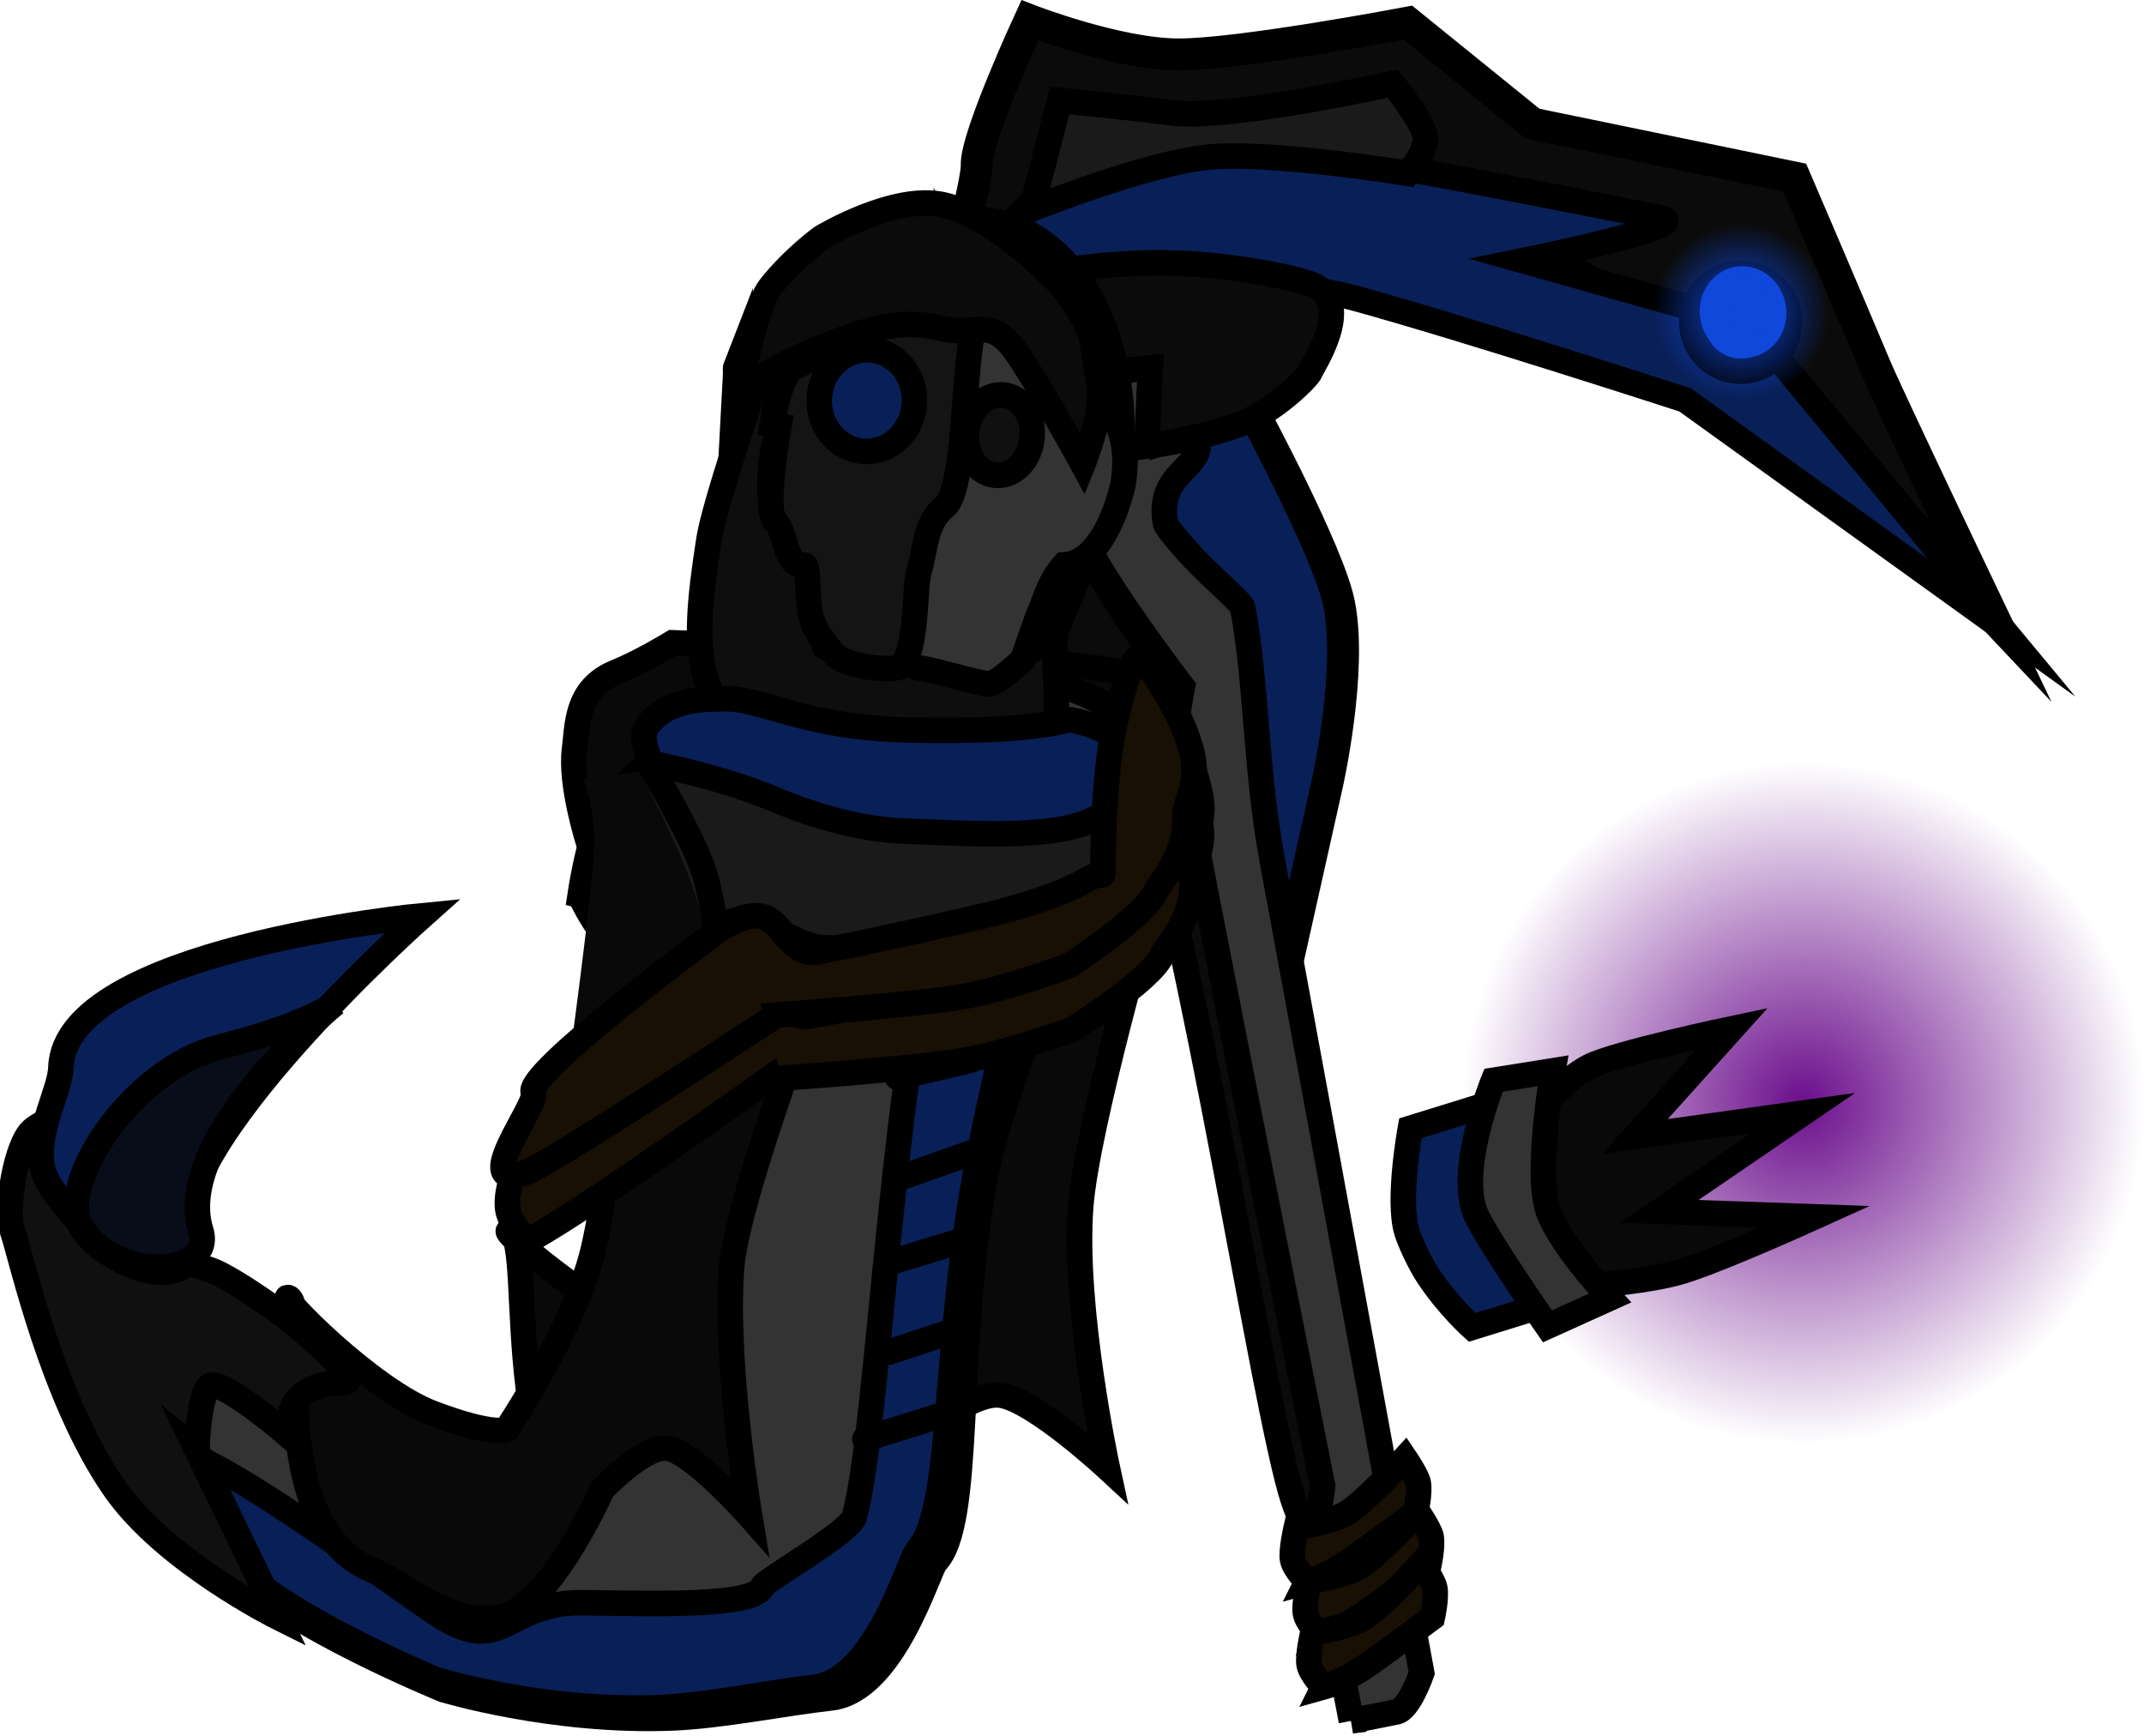 <svg version="1.1" xmlns="http://www.w3.org/2000/svg" xmlns:xlink="http://www.w3.org/1999/xlink" width="168.008" height="136.008" viewBox="0,0,168.008,136.008"><defs><radialGradient cx="311.752" cy="180.004" r="26.697" gradientUnits="userSpaceOnUse" id="color-1"><stop offset="0" stop-color="#6b0e8c"/><stop offset="1" stop-color="#6b0e8c" stop-opacity="0"/></radialGradient><radialGradient cx="306.887" cy="118.058" r="6.924" gradientUnits="userSpaceOnUse" id="color-2"><stop offset="0" stop-color="#1048db"/><stop offset="1" stop-color="#1048db" stop-opacity="0"/></radialGradient></defs><g transform="translate(-170.442,-93.594)"><g data-paper-data="{&quot;isPaintingLayer&quot;:true}" fill-rule="nonzero" stroke="#000000" stroke-linejoin="miter" stroke-miterlimit="10" stroke-dasharray="" stroke-dashoffset="0" style="mix-blend-mode: normal"><path d="M285.055,180.004c0,-14.745 11.953,-26.697 26.697,-26.697c14.745,0 26.697,11.953 26.697,26.697c0,14.745 -11.953,26.697 -26.697,26.697c-14.745,0 -26.697,-11.953 -26.697,-26.697z" fill="url(#color-1)" stroke-width="0" stroke-linecap="butt"/><g stroke-linecap="butt"><path d="M271.023,170.316c0,0 -8.772,-27.41 -10.196,-35.196c-0.747,-4.083 2.278,-8.09 2.278,-8.09l5.558,-1.104c0,0 5.922,10.992 6.714,14.979c1.057,5.322 -0.934,14.119 -0.934,14.119z" fill="#091f57" stroke-width="2.5"/><path d="M245.613,115.115c-0.206,-1.842 1.404,-7.287 1.365,-8.591c-0.068,-2.207 4.156,-11.341 4.156,-11.341c0,0 6.829,2.645 11.608,2.675c4.78,0.03 18.019,-2.489 18.019,-2.489l9.768,7.909l20.555,4.233c0,0 3.991,9.288 6.304,14.794c1.082,2.574 9.227,19.599 9.227,19.599c0,0 -25.688,-27.242 -47.452,-33.823c-11.282,-3.411 -26.337,2.226 -28.193,2.791c-2.639,0.803 -5.096,6.583 -5.358,4.242z" fill="#0b0b0b" stroke-width="2.5"/><path d="M248.314,126.329c-1.008,-1.038 -2.53,-3.343 -2.764,-5.545c-0.184,-1.732 0.827,-3.35 0.803,-4.577c-0.021,-1.029 2.634,-5.131 6.242,-7.806c3.678,-2.726 8.325,-4.017 9.704,-4.225c3.063,-0.461 27.788,4.385 38.287,6.492c2.878,0.578 -10.809,3.348 -10.809,3.348l17.78,4.991l19.745,23.783l-24.808,-17.86c0,0 -17.26,-5.607 -25.812,-7.956c-11.216,-3.082 -24.537,2.731 -26.396,3.284c-2.643,0.787 -0.171,7.926 -1.972,6.073z" fill="#091f57" stroke-width="2"/><path d="M276.342,228.425c0,0 -11.767,-60.652 -13.884,-71.726c-0.593,-3.104 0.644,-9.301 0.644,-9.301c0,0 -7.43,-9.688 -7.986,-12.487c-1.244,-6.264 -0.166,-14.182 -0.166,-14.182l6.212,-1.234l0.32,8.797c0,0 2.678,-0.891 2.828,-0.135c0.423,2.132 -3.276,2.468 -2.533,6.453c0.053,0.282 1.347,1.861 2.684,3.207c1.603,1.614 3.295,3.036 3.365,3.415c1.102,5.894 0.979,12.573 2.334,19.895c5.328,28.795 11.69,63.553 11.69,63.553c0,0 -0.976,2.845 -1.969,3.042c-1.072,0.213 -3.541,0.703 -3.541,0.703z" fill="#333333" stroke-width="2"/><path d="M253.533,146.839c0,0 -2.372,-1.388 -3.069,-4.896c-0.476,-2.398 0.214,-7.75 -0.133,-12.329c-0.296,-3.906 -1.669,-7.296 -1.669,-7.296l4.986,-7.515c0,0 4.281,-0.757 8.979,-0.596c4.678,0.161 9.771,1.24 10.845,1.772c3.058,1.517 -0.228,6.331 -0.372,6.772c-0.109,0.335 -2.706,3.017 -5.442,4.05c-3.274,1.236 -7.349,1.751 -7.349,1.751l0.28,-6.151c0,0 -6.31,0.498 -6.328,2.142c-0.031,2.871 -0.153,6.961 0.34,9.442c0.795,4.002 6.671,11.521 6.671,11.521c0,0 0.79,1.959 0.764,2.529c-0.056,1.188 12.049,61.984 12.049,61.984c0,0 -0.574,6.41 -2.313,1.062c-2.302,-7.078 -7.731,-43.785 -13.079,-60.147c-1.913,-5.853 -5.159,-4.095 -5.159,-4.095z" fill="#0b0b0b" stroke-width="2"/><path d="M303.089,119.597c-0.412,-2.077 0.937,-4.094 3.013,-4.507c2.077,-0.412 4.094,0.937 4.507,3.013c0.412,2.077 -0.937,4.094 -3.013,4.507c-2.077,0.412 -4.094,-0.937 -4.507,-3.013z" fill="#1449cd" stroke-width="2"/><g stroke-width="0"><path d="M303.748,118.878c-0.472,-1.927 0.616,-3.862 2.43,-4.322c1.814,-0.46 3.667,0.728 4.138,2.655c0.472,1.927 -0.616,3.862 -2.43,4.322c-1.814,0.46 -3.667,-0.728 -4.138,-2.655z" fill="#1048db"/><path d="M300.176,119.761c-0.964,-3.937 1.26,-7.891 4.966,-8.832c3.707,-0.941 7.493,1.488 8.456,5.426c0.964,3.937 -1.26,7.891 -4.966,8.832c-3.707,0.941 -7.493,-1.488 -8.456,-5.426z" fill="url(#color-2)"/></g><path d="M272.863,217.529c0,0 -0.989,-1.008 -1.132,-1.729c-0.138,-0.694 0.288,-2.521 0.288,-2.521c0,0 2.814,-0.411 4.011,-1.174c1.55,-0.988 4.508,-4.256 4.508,-4.256c0,0 0.93,1.372 1.038,1.918c0.156,0.783 -0.194,2.333 -0.194,2.333c0,0 -4.4,3.296 -5.613,4.07c-1.546,0.985 -2.907,1.361 -2.907,1.361z" fill="#180f05" stroke-width="2"/><path d="M273.871,221.747c0,0 -0.989,-1.008 -1.132,-1.729c-0.138,-0.694 0.288,-2.521 0.288,-2.521c0,0 2.814,-0.411 4.011,-1.174c1.55,-0.988 4.508,-4.256 4.508,-4.256c0,0 0.93,1.372 1.038,1.918c0.156,0.783 -0.194,2.333 -0.194,2.333c0,0 -4.4,3.296 -5.613,4.07c-1.546,0.985 -2.907,1.361 -2.907,1.361z" fill="#180f05" stroke-width="2"/><path d="M274.16,225.768c0,0 -0.989,-1.008 -1.132,-1.729c-0.138,-0.694 0.288,-2.521 0.288,-2.521c0,0 2.814,-0.411 4.011,-1.174c1.55,-0.988 4.508,-4.256 4.508,-4.256c0,0 0.93,1.372 1.038,1.918c0.156,0.783 -0.194,2.333 -0.194,2.333c0,0 -4.4,3.296 -5.613,4.07c-1.546,0.985 -2.907,1.361 -2.907,1.361z" fill="#180f05" stroke-width="2"/><path d="M251.288,109.977l2.182,-8.522c0,0 5.495,0.562 8.906,0.99c4.335,0.544 17.205,-2.302 17.205,-2.302c0,0 2.343,2.921 2.547,4.121c0.194,1.143 -1.353,2.915 -1.353,2.915c0,0 -10.687,-1.743 -15.585,-1.278c-4.93,0.468 -13.902,4.077 -13.902,4.077z" fill="#1a1a1a" stroke-width="2"/></g><path d="M216.539,159.519c0,0 -1.435,-4.492 -1.077,-7.215c0.242,-1.837 0.083,-4.766 3.239,-6.037c1.969,-0.793 4.445,-2.31 4.445,-2.31c0,0 27.205,0.941 34.295,2.14c3.17,0.536 4.476,2.363 4.476,2.363c0,0 2.582,5.85 2.701,8.268c0.126,2.564 -2.304,6.699 -2.304,6.699z" fill="#090909" stroke-width="2" stroke-linecap="butt"/><path d="M232.578,201.181c0,0 6.828,-8.42 8.579,-14.839c1.188,-4.354 1.498,-9.019 2.318,-16.137c0.836,-7.254 2.171,-16.922 2.171,-16.922c0,0 2.575,5.812 4.376,6.788c2.772,1.502 10.581,4.409 10.581,4.409c0,0 -4.994,17.377 -5.474,23.631c-0.615,8.014 2.088,20.497 2.088,20.497c0,0 -5.703,-5.284 -8.327,-5.697c-2.31,-0.364 -6.596,3.348 -6.596,3.348c0,0 -3.779,7.095 -7.878,9.568c-5.295,3.194 -11.428,1.888 -13.823,1.146c-11.974,-3.711 -7.939,-26.235 -10.227,-26.924c-1.155,-0.348 8.435,7.747 14.741,9.746c6.333,2.008 7.473,1.387 7.473,1.387z" fill="#090909" stroke-width="2" stroke-linecap="butt"/><path d="M205.173,225.971c0,0 -12.391,-5.062 -16.214,-9.263c-4.273,-4.696 -8.225,-17.593 -8.225,-17.593c0,0 6.933,1.17 11.536,4.007c5.063,3.121 8.098,7.941 14.336,8.036c6.214,0.095 18.237,-14.566 18.752,-16.176c1.217,-3.8 3.901,-42.107 5.309,-45.583c2.221,-5.485 24.57,-3.94 27.312,0.391c2.303,3.637 -8.772,26.904 -10.441,36.593c-2.32,13.471 -0.895,26.596 -3.785,29.603c-0.56,0.583 -3.27,10.1 -8.205,10.644c-3.64,0.401 -8.598,1.421 -12.455,1.569c-9.439,0.362 -17.92,-2.228 -17.92,-2.228z" fill="#333333" stroke-width="2" stroke-linecap="butt"/><path d="M253.247,142.974c-0.56,2.333 0.688,7.27 -0.756,8.239c-1.683,1.13 -5.406,0.771 -8.401,0.874c-3.903,0.135 -7.298,0.469 -10.759,-0.061c-8.854,-1.356 -8.801,-6.851 -7.323,-16.231c0.425,-2.698 3.722,-12.425 4.045,-12.973c4.521,-7.675 11.96,-12.89 17.847,-11.988c7.977,1.222 11.615,11.558 10.147,20.346c-0.161,0.966 -4.688,11.323 -4.801,11.795z" fill="#0e0e0e" stroke-width="2" stroke-linecap="butt"/><path d="M223.127,155.972c0,0 -3.1,-3.904 -1.986,-5.466c1.289,-1.806 3.454,-2.198 6.305,-2.159c2.85,0.039 6.151,2.253 14.063,2.439c5.559,0.131 10.208,-0.095 12.667,-0.809c0.162,-0.047 3.458,0.702 4.2,1.917c0.915,1.5 -0.855,5.93 -0.855,5.93c0,0 -5.624,1.599 -11.861,2.365c-3.221,0.395 -7.683,1.425 -10.227,1.239c-6.776,-0.496 -12.305,-5.457 -12.305,-5.457z" fill="#091f57" stroke-width="2" stroke-linecap="butt"/><path d="M204.568,225.188c0,0 -12.102,-5.041 -15.832,-9.235c-1.524,-1.713 -6.597,-9.147 -4.29,-8.655c4.005,0.853 17.697,11.155 20.548,12.95c4.944,3.113 5.056,-1.164 11.153,-1.08c6.074,0.084 13.568,0.305 14.074,-1.305c0.12,-0.381 6.814,-4.249 7.15,-5.389c1.935,-6.553 3.206,-38.819 6.948,-47.341c2.1,-4.783 7.702,-1.306 7.702,-1.306c0,0 -3.763,13.598 -5.41,23.288c-2.289,13.473 -1.492,25.013 -4.321,28.025c-0.549,0.584 -3.212,10.104 -8.036,10.656c-3.558,0.407 -8.406,1.435 -12.175,1.589c-9.226,0.378 -17.511,-2.198 -17.511,-2.198z" fill="#091f57" stroke-width="2" stroke-linecap="butt"/><path d="M210.151,205.582c0,0 5.374,-8.03 6.792,-14.119c0.962,-4.13 1.246,-8.546 1.949,-15.289c0.716,-6.871 1.842,-16.03 1.842,-16.03c0,0 1.943,5.475 3.33,6.381c2.135,1.395 11.574,1.399 11.574,1.399c0,0 -7.446,19.16 -7.877,25.082c-0.552,7.588 1.427,19.373 1.427,19.373c0,0 -4.373,-4.946 -6.404,-5.312c-1.788,-0.323 -5.147,3.229 -5.147,3.229c0,0 -2.998,6.748 -6.199,9.126c-4.136,3.072 -9.627,-1.977 -11.478,-2.657c-9.251,-3.399 -5.163,-20.876 -6.931,-21.507c-0.892,-0.319 6.468,7.251 11.34,9.083c4.892,1.84 5.782,1.243 5.782,1.243z" fill="#090909" stroke-width="2" stroke-linecap="butt"/><path d="M215.895,163.753c0,0 0.693,-4.716 1.787,-6.54c1.265,-2.11 3.635,-3.841 3.635,-3.841c0,0 5.404,0.984 10.005,2.927c3.266,1.379 7,2.345 10.207,2.425c3.944,0.098 11.26,0.745 14.609,-0.942c2.326,-1.171 0.876,5.589 0.876,5.589c0,0 -14.956,5.068 -22.247,4.454c-2.263,-0.191 -4.485,-2.623 -7.376,-1.997c-1.908,0.413 -4.521,4.114 -6.158,3.7c-3.132,-0.79 -5.337,-5.775 -5.337,-5.775z" fill="#1a1a1a" stroke-width="2" stroke-linecap="butt"/><path d="M250.57,145.302c0,0 -2.028,1.922 -2.666,1.882c-0.861,-0.055 -4.517,-1.176 -5.396,-1.246c-0.744,-0.059 -3.263,-1.34 -3.263,-1.34c0,0 -1.369,0.675 -1.954,0.63c-0.762,-0.058 -2.231,-0.948 -2.231,-0.948c0,0 -0.583,-2.134 -0.412,-3.232c-0.377,-1.196 0.216,-3.802 -0.225,-4.416c-2.864,-0.902 -4.224,-2.533 -3.449,-7.487c0.582,-3.718 3.037,-6.512 4.83,-8.87c2.815,-3.703 5.762,-5.891 10.748,-5.516c3.567,0.268 4.772,4.331 6.904,6.622c2.747,2.952 5.842,4.719 5,10.098c0,0 -1.243,6.189 -4.636,6.38c-1.226,1.41 -1.393,2.577 -2.082,4.13z" fill="#333333" stroke-width="2" stroke-linecap="butt"/><path d="M230.96,126.856c0,0 0.554,-4.04 1.777,-4.521c1.75,-0.688 5.795,-3.786 8.388,-4.24c4.563,-0.8 7.484,1.281 5.901,1.143c-1.143,-0.1 -0.688,12.625 -2.557,14.064c-1.582,1.218 -1.538,3.621 -1.982,4.948c-0.435,1.301 -0.11,6.15 -1.432,7.536c-0.402,0.421 -4.299,0.176 -5.345,-1.04c-0.716,-0.833 -1.581,-1.924 -1.791,-3.193c-0.264,-1.596 -0.088,-3.728 -0.491,-3.688c-1.522,0.153 -1.403,-2.701 -2.219,-3.39c-0.958,-0.81 0.275,-7.524 0.275,-7.524z" fill="#141414" stroke-width="2" stroke-linecap="butt"/><path d="M234.642,124.797c0.109,-2.198 1.866,-3.897 3.924,-3.796c2.058,0.101 3.638,1.965 3.529,4.162c-0.109,2.198 -1.866,3.897 -3.924,3.796c-2.058,-0.101 -3.638,-1.965 -3.529,-4.162z" fill="#091f57" stroke-width="2" stroke-linecap="butt"/><path d="M246.18,127.594c0.106,-1.742 1.344,-3.113 2.765,-3.062c1.421,0.051 2.486,1.505 2.38,3.247c-0.106,1.742 -1.344,3.113 -2.765,3.062c-1.421,-0.051 -2.486,-1.505 -2.38,-3.247z" fill="#101010" stroke-width="2" stroke-linecap="butt"/><path d="M229.916,119.661c0,0 6.492,-4.23 9.025,-5.072c2.501,-0.832 6.079,0.048 6.079,0.048" fill="none" stroke-width="2" stroke-linecap="round"/><path d="M227.914,126.198c0.318,-0.809 1.59,-8.457 2.851,-10.067c1.795,-2.29 4.06,-3.926 4.06,-3.926c0,0 5.697,-3.457 9.563,-2.555c3.866,0.902 8.159,5.273 8.159,5.273c0,0 1.936,1.643 3.142,4.337c0.469,1.049 0.66,3.646 0.834,4.289c0.548,2.029 -1.223,6.425 -1.223,6.425c0,0 -2.536,-4.682 -4.937,-8.371c-2.282,-3.507 -3.353,-1.556 -6.252,-2.295c-2.899,-0.739 -5.442,0.013 -8.57,1.208c-2.347,0.897 -4.594,2.005 -6.094,3.048c-1.113,0.774 -1.508,-0.84 -1.322,-1.313z" fill="#0b0b0b" stroke-width="2" stroke-linecap="butt"/><path d="M240.767,178.01l5.777,-1.354" fill="none" stroke-width="2" stroke-linecap="round"/><path d="M240.866,185.918l6.293,-2.215" fill="none" stroke-width="2" stroke-linecap="round"/><path d="M239.991,192.57l6.288,-1.925" fill="none" stroke-width="2" stroke-linecap="round"/><path d="M245.142,197.873l-5.032,1.656" fill="none" stroke-width="2" stroke-linecap="round"/><path d="M245.256,204.153l-7.043,2.202" fill="none" stroke-width="2" stroke-linecap="round"/><path d="M185.856,207.175l6.367,13.141c0,0 -8.833,-4.396 -12.783,-10.071c-4.914,-7.059 -7.32,-18.149 -7.998,-20.138c-0.631,-1.852 0.297,-6.885 1.524,-7.957c3.096,-2.704 9.791,1.169 10.642,7.824c0.386,3.018 2.187,2.45 4.102,3.464c2.663,1.411 5.587,3.716 5.587,3.716c0,0 5.887,4.77 4.04,4.758c-1.052,-0.007 -2.726,0.271 -3.607,1.349c-0.767,0.939 -0.816,2.696 -0.816,2.696c0,0 -4.347,-3.747 -5.825,-3.846c-1.033,-0.069 -1.232,5.065 -1.232,5.065z" fill="#101010" stroke-width="2" stroke-linecap="butt"/><path d="M175.215,177.234c0.287,-9.238 28.341,-11.897 28.341,-11.897c0,0 -20.669,18.379 -18.372,25.667c1.051,3.334 -5.132,3.081 -8.324,-1.321c-0.857,-1.182 -2.913,-3.073 -3.143,-4.862c-0.367,-2.859 1.442,-5.783 1.498,-7.587z" fill="#091f57" stroke-width="2" stroke-linecap="butt"/><path d="M187.687,175.622c6.896,-1.734 9.032,-3.428 9.032,-3.428c0,0 -12.834,10.541 -10.537,17.829c1.051,3.334 -6.089,4.295 -9.281,-0.107c-2.227,-3.07 3.592,-12.485 10.786,-14.294z" fill="#090d19" stroke-width="2" stroke-linecap="butt"/><path d="M214.943,177.528c0,0 1.819,-13.145 2.045,-17.335c0.166,-3.09 -0.814,-5.525 -0.814,-5.525l4.346,-0.624c0,0 5.031,9.023 4.965,12.538c-0.079,4.214 -3.422,11.76 -3.422,11.76z" fill="#090909" stroke-width="0" stroke-linecap="butt"/><path d="M221.629,153.996c0,0 3.217,5.393 4.011,8.026c0.775,2.57 0.761,4.111 0.761,4.111" fill="none" stroke-width="2" stroke-linecap="round"/><path d="M230.663,178.139c0,0 -13.89,9.937 -18.7,12.599c-0.27,0.15 -1.638,-1.331 -1.75,-2.522c-0.163,-1.739 0.969,-3.506 0.687,-4.006c-0.807,-1.429 13.995,-11.963 13.995,-11.963c0,0 3.096,-2.622 5.012,-1.684c1.253,0.613 2.12,2.948 3.967,2.641c2.185,-0.364 12.595,-2.531 15.034,-3.166c7.326,-1.907 6.794,-2.885 8.246,-2.861c0.069,0.001 -0.123,-7.515 1.119,-12.435c0.738,-2.924 1.427,-4.667 1.8,-4.643c0.429,0.028 3.971,4.728 4.473,8.246c0.281,1.968 -0.787,3.252 -0.716,4.35c0.181,2.822 -2.153,5.304 -2.323,5.716c-0.813,1.968 -7.081,5.872 -7.081,5.872c0,0 -5.265,1.88 -8.622,2.425c-4.319,0.701 -15.141,1.433 -15.141,1.433z" fill="#180f05" stroke-width="2" stroke-linecap="butt"/><path d="M231.299,173.125c0,0 -17.6,11.575 -19.573,12.303c-4.7,1.733 0.975,-5.379 0.517,-6.221c-0.777,-1.428 13.499,-11.972 13.499,-11.972c0,0 2.986,-2.624 4.833,-1.687c1.208,0.613 2.042,2.947 3.822,2.638c2.106,-0.365 12.143,-2.538 14.496,-3.175c7.063,-1.912 6.552,-2.889 7.952,-2.866c0.067,0.001 -0.113,-7.515 1.087,-12.435c0.713,-2.924 1.379,-4.668 1.739,-4.644c0.414,0.027 3.825,4.725 4.307,8.243c0.27,1.968 -0.761,3.252 -0.693,4.35c0.173,2.822 -2.079,5.305 -2.244,5.717c-0.785,1.968 -6.83,5.876 -6.83,5.876c0,0 -5.077,1.883 -8.314,2.43c-4.164,0.704 -14.598,1.442 -14.598,1.442z" fill="#180f05" stroke-width="2" stroke-linecap="butt"/><g stroke-width="2" stroke-linecap="butt"><path d="M285.794,197.599c0,0 -1.896,-1.703 -3.44,-4.04c-0.661,-1 -1.418,-2.636 -1.67,-3.451c-0.76,-2.455 0.28,-8.112 0.28,-8.112l8.916,-2.76l4.83,15.603z" fill="#091f57"/><g><path d="M295.362,194.288c0,0 -4.47,-5.019 -5.224,-7.455c-0.64,-2.067 0.985,-6.237 0.985,-6.237c0,0 1.863,-2.413 3.866,-3.434c2.053,-1.048 11.164,-2.963 11.164,-2.963l-7.598,8.444l13.174,-1.835l-11.26,7.699l12.189,0.428c0,0 -7.256,3.293 -10.348,4.25c-2.579,0.798 -6.948,1.104 -6.948,1.104z" fill="#090909"/><path d="M291.7,197.515c0,0 -4.352,-6.249 -5.514,-8.579c-1.697,-3.401 1.291,-10.701 1.291,-10.701l4.655,-0.743c0,0 -1.284,7.419 -0.481,10.621c0.655,2.614 4.947,7.188 4.947,7.188z" fill="#333333"/></g></g></g></g></svg>
